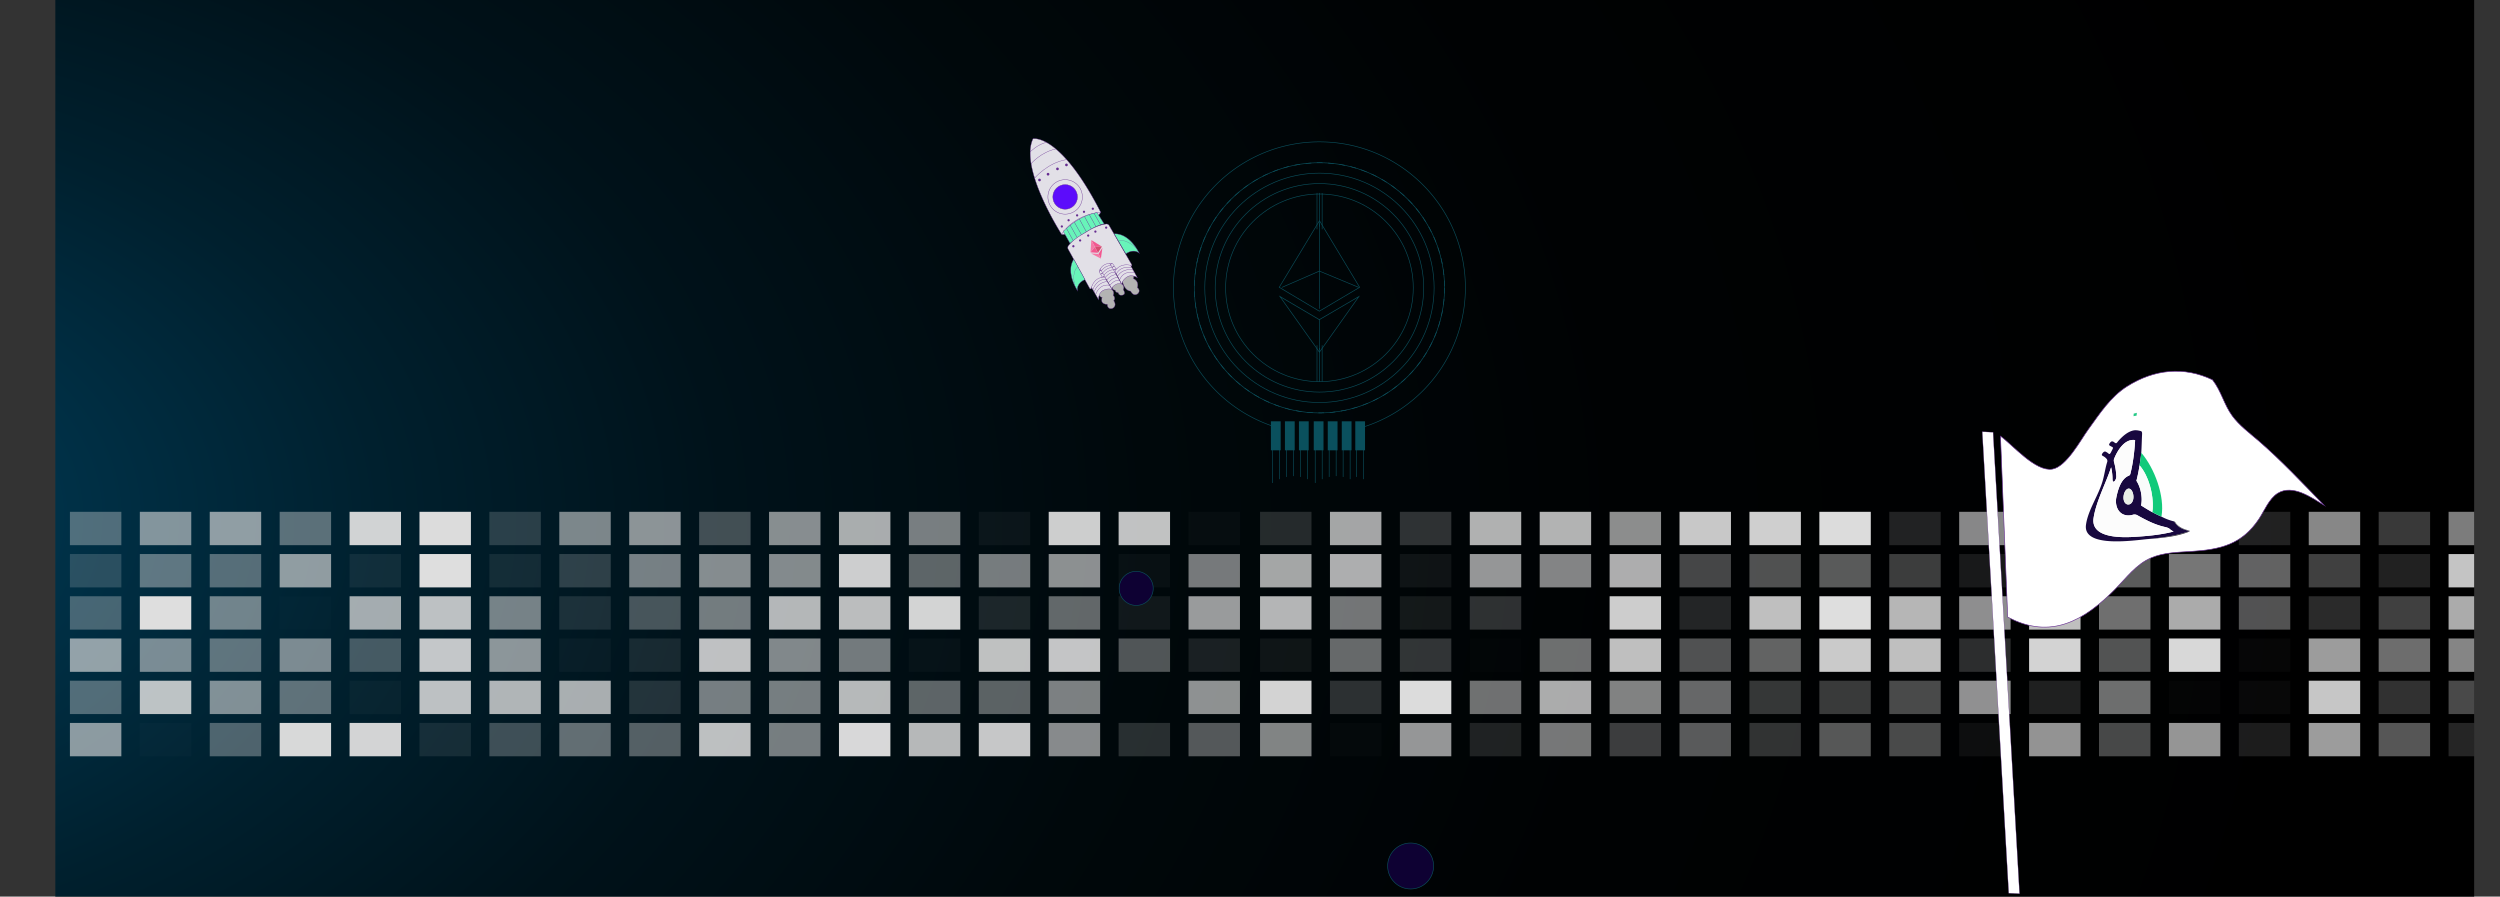 <svg xmlns="http://www.w3.org/2000/svg" xmlns:xlink="http://www.w3.org/1999/xlink" viewBox="0 0 3100.67 1112"><rect x="0" y="0" width="3100.67" height="1112" fill="#333333" stroke="none"/><defs><style>.cls-1{fill:url(#radial-gradient);}.cls-2{isolation:isolate;}.cls-3{clip-path:url(#clip-path);}.cls-4{mix-blend-mode:color-dodge;}.cls-10,.cls-11,.cls-12,.cls-13,.cls-14,.cls-15,.cls-16,.cls-17,.cls-18,.cls-19,.cls-20,.cls-21,.cls-22,.cls-23,.cls-24,.cls-25,.cls-26,.cls-27,.cls-28,.cls-29,.cls-30,.cls-31,.cls-32,.cls-33,.cls-34,.cls-35,.cls-36,.cls-37,.cls-38,.cls-39,.cls-40,.cls-41,.cls-42,.cls-43,.cls-44,.cls-45,.cls-46,.cls-47,.cls-48,.cls-49,.cls-5,.cls-50,.cls-51,.cls-52,.cls-53,.cls-54,.cls-55,.cls-56,.cls-57,.cls-58,.cls-59,.cls-6,.cls-60,.cls-61,.cls-62,.cls-63,.cls-64,.cls-65,.cls-66,.cls-67,.cls-68,.cls-69,.cls-7,.cls-70,.cls-71,.cls-72,.cls-73,.cls-74,.cls-75,.cls-76,.cls-77,.cls-78,.cls-79,.cls-8,.cls-80,.cls-81,.cls-82,.cls-83,.cls-84,.cls-85,.cls-86,.cls-87,.cls-88,.cls-89,.cls-9,.cls-90{fill:#dedede;}.cls-5{opacity:0.15;}.cls-6{opacity:0.36;}.cls-7{opacity:0.59;}.cls-8{opacity:0.65;}.cls-9{opacity:0.41;}.cls-10{opacity:0.94;}.cls-11{opacity:0.99;}.cls-12{opacity:0.19;}.cls-13{opacity:0.56;}.cls-14{opacity:0.63;}.cls-15{opacity:0.3;}.cls-16{opacity:0.61;}.cls-17{opacity:0.76;}.cls-18{opacity:0.54;}.cls-19{opacity:0.05;}.cls-20{opacity:0.92;}.cls-21{opacity:0.87;}.cls-22{opacity:0.03;}.cls-23{opacity:0.17;}.cls-24{opacity:0.74;}.cls-25{opacity:0.21;}.cls-26{opacity:0.79;}.cls-27{opacity:0.8;}.cls-28{opacity:0.9;}.cls-29{opacity:0.93;}.cls-30{opacity:0.11;}.cls-31{opacity:0.51;}.cls-32{opacity:0.26;}.cls-33{opacity:0.64;}.cls-34{opacity:0.43;}.cls-35{opacity:0.39;}.cls-36{opacity:0.08;}.cls-38{opacity:0.09;}.cls-39{opacity:0.53;}.cls-40{opacity:0.6;}.cls-41{opacity:0.42;}.cls-42{opacity:0.04;}.cls-43{opacity:0.78;}.cls-44{opacity:0.07;}.cls-45{opacity:0.67;}.cls-46{opacity:0.31;}.cls-47{opacity:0.4;}.cls-48{opacity:0.27;}.cls-49{opacity:0.48;}.cls-50{opacity:0.44;}.cls-51{opacity:0.29;}.cls-52{opacity:0.88;}.cls-53{opacity:0.18;}.cls-54{opacity:0.32;}.cls-55{opacity:0.01;}.cls-56{opacity:0.85;}.cls-57{opacity:0.13;}.cls-58{opacity:0.52;}.cls-59{opacity:0.81;}.cls-60{opacity:0.84;}.cls-61{opacity:0.95;}.cls-62{opacity:0.69;}.cls-63{opacity:0;}.cls-64{opacity:0.16;}.cls-65{opacity:0.86;}.cls-66{opacity:0.82;}.cls-67{opacity:0.5;}.cls-68{opacity:0.77;}.cls-69{opacity:0.37;}.cls-70{opacity:0.66;}.cls-71{opacity:0.55;}.cls-72{opacity:0.58;}.cls-73{opacity:0.12;}.cls-74{opacity:0.46;}.cls-75{opacity:0.22;}.cls-76{opacity:0.49;}.cls-77{opacity:0.91;}.cls-78{opacity:0.2;}.cls-79{opacity:0.97;}.cls-80{opacity:0.7;}.cls-81{opacity:0.24;}.cls-82{opacity:0.33;}.cls-83{opacity:0.14;}.cls-84{opacity:0.02;}.cls-85{opacity:0.89;}.cls-86{opacity:0.35;}.cls-87{opacity:0.1;}.cls-88{opacity:0.28;}.cls-89{opacity:0.38;}.cls-90{opacity:0.06;}.cls-91{fill:#b3b3b3;}.cls-108,.cls-113,.cls-114,.cls-91,.cls-92,.cls-93,.cls-95,.cls-96,.cls-97{stroke:#662d91;}.cls-108,.cls-109,.cls-110,.cls-112,.cls-113,.cls-114,.cls-91,.cls-92,.cls-93,.cls-95,.cls-96,.cls-97{stroke-miterlimit:10;}.cls-91,.cls-92,.cls-93{stroke-width:0.41px;}.cls-106,.cls-92{fill:#e2e0e7;}.cls-108,.cls-110,.cls-112,.cls-93,.cls-95{fill:none;}.cls-94{fill:#662d91;}.cls-95,.cls-96,.cls-97{stroke-width:0.46px;}.cls-107,.cls-96{fill:#68f4b9;}.cls-97{fill:#5c0cfb;}.cls-98{fill:#f35790;}.cls-99{fill:#f578a6;}.cls-100{fill:#d44c6e;}.cls-101{fill:#8991b1;}.cls-102{fill:#62678e;}.cls-103{fill:#767d99;}.cls-104{fill:#61678e;}.cls-105{fill:#54597b;}.cls-108{stroke-width:0.24px;}.cls-109{fill:#0e0133;}.cls-109,.cls-110,.cls-112{stroke:#0a505d;stroke-width:0.75px;}.cls-111{fill:#0a505d;}.cls-112{stroke-dasharray:7;}.cls-113,.cls-114{fill:#fff;}.cls-113{stroke-width:0.34px;}.cls-114{stroke-width:0.77px;}.cls-115{fill:#18083f;}.cls-116{fill:#11ca7a;}.cls-117{fill:#25c986;}.cls-118{fill:#252428;}.cls-119{fill:#252427;}.cls-120{fill:#fcfcfc;}.cls-121{fill:#fafcfb;}.cls-122{fill:#e9eee8;}</style><radialGradient id="radial-gradient" cx="-206.86" cy="640.97" r="2139.61" gradientTransform="scale(1.54 1)" gradientUnits="userSpaceOnUse"><stop offset="0.02" stop-color="#004463"/><stop offset="0.11" stop-color="#003249"/><stop offset="0.24" stop-color="#00202e"/><stop offset="0.37" stop-color="#00121a"/><stop offset="0.53" stop-color="#00080b"/><stop offset="0.71" stop-color="#000203"/><stop offset="1"/></radialGradient><clipPath id="clip-path" transform="translate(68.62)"><rect class="cls-1" width="3000" height="1112"/></clipPath></defs><g class="cls-2"><g id="Layer_1" data-name="Layer 1"><rect class="cls-1" x="68.62" width="3000" height="1112"/><g class="cls-3"><g class="cls-4"><rect class="cls-5" y="634.78" width="63.79" height="41.38"/><rect class="cls-6" x="86.71" y="634.78" width="63.79" height="41.38"/><rect class="cls-7" x="173.42" y="634.78" width="63.79" height="41.38"/><rect class="cls-8" x="260.13" y="634.78" width="63.79" height="41.38"/><rect class="cls-9" x="346.85" y="634.78" width="63.79" height="41.38"/><rect class="cls-10" x="433.56" y="634.78" width="63.79" height="41.38"/><rect class="cls-11" x="520.27" y="634.78" width="63.79" height="41.38"/><rect class="cls-12" x="606.98" y="634.78" width="63.79" height="41.38"/><rect class="cls-13" x="693.69" y="634.78" width="63.79" height="41.38"/><rect class="cls-14" x="780.4" y="634.78" width="63.79" height="41.38"/><rect class="cls-15" x="867.11" y="634.78" width="63.79" height="41.38"/><rect class="cls-16" x="953.82" y="634.78" width="63.79" height="41.38"/><rect class="cls-17" x="1040.54" y="634.78" width="63.79" height="41.38"/><rect class="cls-18" x="1127.25" y="634.78" width="63.79" height="41.38"/><rect class="cls-19" x="1213.96" y="634.78" width="63.79" height="41.38"/><rect class="cls-20" x="1300.67" y="634.78" width="63.79" height="41.38"/><rect class="cls-21" x="1387.38" y="634.78" width="63.79" height="41.38"/><rect class="cls-22" x="1474.09" y="634.78" width="63.79" height="41.38"/><rect class="cls-23" x="1562.8" y="634.78" width="63.79" height="41.38"/><rect class="cls-24" x="1649.51" y="634.78" width="63.79" height="41.38"/><rect class="cls-25" x="1736.22" y="634.78" width="63.79" height="41.38"/><rect class="cls-26" x="1822.93" y="634.78" width="63.79" height="41.38"/><rect class="cls-27" x="1909.64" y="634.78" width="63.79" height="41.38"/><rect class="cls-14" x="1996.35" y="634.78" width="63.79" height="41.38"/><rect class="cls-28" x="2083.06" y="634.78" width="63.79" height="41.38"/><rect class="cls-29" x="2169.78" y="634.78" width="63.79" height="41.38"/><rect class="cls-11" x="2256.49" y="634.78" width="63.79" height="41.38"/><rect class="cls-5" x="2343.2" y="634.78" width="63.79" height="41.38"/><rect class="cls-16" x="2429.91" y="634.78" width="63.79" height="41.38"/><rect class="cls-30" x="2516.62" y="634.78" width="63.79" height="41.38"/><rect class="cls-31" x="2603.33" y="634.78" width="63.79" height="41.38"/><rect class="cls-18" x="2690.04" y="634.78" width="63.79" height="41.38"/><rect class="cls-5" x="2776.75" y="634.78" width="63.79" height="41.38"/><rect class="cls-16" x="2863.46" y="634.78" width="63.79" height="41.38"/><rect class="cls-32" x="2950.18" y="634.78" width="63.79" height="41.38"/><rect class="cls-13" x="3036.89" y="634.78" width="63.79" height="41.38"/><rect class="cls-33" y="687.15" width="63.79" height="41.38"/><rect class="cls-12" x="86.71" y="687.15" width="63.79" height="41.38"/><rect class="cls-34" x="173.42" y="687.15" width="63.79" height="41.38"/><rect class="cls-35" x="260.13" y="687.15" width="63.79" height="41.38"/><rect class="cls-8" x="346.85" y="687.15" width="63.79" height="41.38"/><rect class="cls-36" x="433.56" y="687.15" width="63.79" height="41.38"/><rect class="cls-37" x="520.27" y="687.15" width="63.79" height="41.38"/><rect class="cls-38" x="606.98" y="687.15" width="63.79" height="41.38"/><rect class="cls-25" x="693.69" y="687.15" width="63.79" height="41.38"/><rect class="cls-39" x="780.4" y="687.15" width="63.79" height="41.38"/><rect class="cls-40" x="867.11" y="687.15" width="63.79" height="41.38"/><rect class="cls-7" x="953.82" y="687.15" width="63.79" height="41.38"/><rect class="cls-20" x="1040.54" y="687.15" width="63.79" height="41.38"/><rect class="cls-41" x="1127.25" y="687.15" width="63.79" height="41.38"/><rect class="cls-39" x="1213.96" y="687.15" width="63.79" height="41.38"/><rect class="cls-14" x="1300.67" y="687.15" width="63.79" height="41.38"/><rect class="cls-42" x="1387.38" y="687.15" width="63.79" height="41.38"/><rect class="cls-39" x="1474.09" y="687.15" width="63.79" height="41.38"/><rect class="cls-24" x="1562.8" y="687.15" width="63.79" height="41.38"/><rect class="cls-43" x="1649.51" y="687.15" width="63.79" height="41.38"/><rect class="cls-44" x="1736.22" y="687.15" width="63.79" height="41.38"/><rect class="cls-45" x="1822.93" y="687.15" width="63.79" height="41.38"/><rect class="cls-7" x="1909.64" y="687.15" width="63.79" height="41.38"/><rect class="cls-43" x="1996.35" y="687.15" width="63.79" height="41.38"/><rect class="cls-46" x="2083.06" y="687.15" width="63.79" height="41.38"/><rect class="cls-6" x="2169.78" y="687.15" width="63.79" height="41.38"/><rect class="cls-47" x="2256.49" y="687.15" width="63.79" height="41.38"/><rect class="cls-48" x="2343.2" y="687.15" width="63.79" height="41.38"/><rect class="cls-30" x="2429.91" y="687.15" width="63.79" height="41.38"/><rect class="cls-49" x="2516.62" y="687.15" width="63.79" height="41.38"/><rect class="cls-9" x="2603.33" y="687.15" width="63.79" height="41.38"/><rect class="cls-39" x="2690.04" y="687.15" width="63.79" height="41.38"/><rect class="cls-50" x="2776.75" y="687.15" width="63.79" height="41.38"/><rect class="cls-51" x="2863.46" y="687.15" width="63.79" height="41.38"/><rect class="cls-5" x="2950.18" y="687.15" width="63.79" height="41.38"/><rect class="cls-52" x="3036.89" y="687.15" width="63.79" height="41.38"/><rect class="cls-53" y="739.52" width="63.79" height="41.38"/><rect class="cls-54" x="86.71" y="739.52" width="63.79" height="41.38"/><rect class="cls-37" x="173.42" y="739.52" width="63.79" height="41.38"/><rect class="cls-31" x="260.13" y="739.52" width="63.79" height="41.38"/><rect class="cls-55" x="346.85" y="739.52" width="63.79" height="41.38"/><rect class="cls-24" x="433.56" y="739.52" width="63.79" height="41.38"/><rect class="cls-56" x="520.27" y="739.52" width="63.79" height="41.38"/><rect class="cls-39" x="606.98" y="739.52" width="63.79" height="41.38"/><rect class="cls-57" x="693.69" y="739.52" width="63.79" height="41.38"/><rect class="cls-54" x="780.4" y="739.52" width="63.79" height="41.38"/><rect class="cls-58" x="867.11" y="739.52" width="63.79" height="41.38"/><rect class="cls-59" x="953.82" y="739.52" width="63.79" height="41.38"/><rect class="cls-60" x="1040.54" y="739.52" width="63.79" height="41.38"/><rect class="cls-61" x="1127.25" y="739.52" width="63.79" height="41.38"/><rect class="cls-57" x="1213.96" y="739.52" width="63.79" height="41.38"/><rect class="cls-50" x="1300.67" y="739.52" width="63.79" height="41.38"/><rect class="cls-36" x="1387.38" y="739.52" width="63.79" height="41.38"/><rect class="cls-62" x="1474.09" y="739.52" width="63.79" height="41.38"/><rect class="cls-59" x="1562.8" y="739.52" width="63.79" height="41.38"/><rect class="cls-58" x="1649.51" y="739.52" width="63.79" height="41.38"/><rect class="cls-38" x="1736.22" y="739.52" width="63.79" height="41.38"/><rect class="cls-25" x="1822.93" y="739.52" width="63.79" height="41.38"/><rect class="cls-63" x="1909.64" y="739.52" width="63.79" height="41.38"/><rect class="cls-20" x="1996.35" y="739.52" width="63.79" height="41.38"/><rect class="cls-64" x="2083.06" y="739.52" width="63.79" height="41.38"/><rect class="cls-65" x="2169.78" y="739.52" width="63.79" height="41.38"/><rect class="cls-37" x="2256.49" y="739.52" width="63.79" height="41.38"/><rect class="cls-66" x="2343.2" y="739.52" width="63.79" height="41.38"/><rect class="cls-33" x="2429.91" y="739.52" width="63.79" height="41.38"/><rect class="cls-65" x="2516.62" y="739.52" width="63.79" height="41.38"/><rect class="cls-67" x="2603.33" y="739.52" width="63.79" height="41.38"/><rect class="cls-68" x="2690.04" y="739.52" width="63.79" height="41.38"/><rect class="cls-69" x="2776.75" y="739.52" width="63.79" height="41.38"/><rect class="cls-12" x="2863.46" y="739.52" width="63.79" height="41.38"/><rect class="cls-51" x="2950.18" y="739.52" width="63.79" height="41.38"/><rect class="cls-68" x="3036.89" y="739.52" width="63.79" height="41.38"/><rect class="cls-34" y="791.88" width="63.79" height="41.38"/><rect class="cls-70" x="86.71" y="791.88" width="63.79" height="41.38"/><rect class="cls-71" x="173.42" y="791.88" width="63.79" height="41.38"/><rect class="cls-34" x="260.13" y="791.88" width="63.79" height="41.38"/><rect class="cls-13" x="346.85" y="791.88" width="63.79" height="41.38"/><rect class="cls-46" x="433.56" y="791.88" width="63.79" height="41.38"/><rect class="cls-52" x="520.27" y="791.88" width="63.79" height="41.38"/><rect class="cls-14" x="606.98" y="791.88" width="63.79" height="41.38"/><rect class="cls-42" x="693.69" y="791.88" width="63.79" height="41.38"/><rect class="cls-30" x="780.4" y="791.88" width="63.79" height="41.38"/><rect class="cls-65" x="867.11" y="791.88" width="63.79" height="41.38"/><rect class="cls-72" x="953.82" y="791.88" width="63.79" height="41.38"/><rect class="cls-58" x="1040.54" y="791.88" width="63.79" height="41.38"/><rect class="cls-22" x="1127.25" y="791.88" width="63.79" height="41.38"/><rect class="cls-65" x="1213.96" y="791.88" width="63.79" height="41.38"/><rect class="cls-52" x="1300.67" y="791.88" width="63.79" height="41.38"/><rect class="cls-6" x="1387.38" y="791.88" width="63.79" height="41.38"/><rect class="cls-73" x="1474.09" y="791.88" width="63.79" height="41.38"/><rect class="cls-44" x="1562.8" y="791.88" width="63.79" height="41.38"/><rect class="cls-74" x="1649.51" y="791.88" width="63.79" height="41.38"/><rect class="cls-75" x="1736.22" y="791.88" width="63.79" height="41.38"/><rect class="cls-55" x="1822.93" y="791.88" width="63.79" height="41.38"/><rect class="cls-76" x="1909.64" y="791.88" width="63.79" height="41.38"/><rect class="cls-65" x="1996.35" y="791.88" width="63.79" height="41.38"/><rect class="cls-6" x="2083.06" y="791.88" width="63.79" height="41.38"/><rect class="cls-50" x="2169.78" y="791.88" width="63.79" height="41.38"/><rect class="cls-77" x="2256.49" y="791.88" width="63.79" height="41.38"/><rect class="cls-65" x="2343.2" y="791.88" width="63.79" height="41.38"/><rect class="cls-78" x="2429.91" y="791.88" width="63.79" height="41.38"/><rect class="cls-61" x="2516.62" y="791.88" width="63.79" height="41.38"/><rect class="cls-69" x="2603.33" y="791.88" width="63.79" height="41.38"/><rect class="cls-79" x="2690.04" y="791.88" width="63.79" height="41.38"/><rect class="cls-22" x="2776.75" y="791.88" width="63.79" height="41.38"/><rect class="cls-80" x="2863.46" y="791.88" width="63.79" height="41.38"/><rect class="cls-76" x="2950.18" y="791.88" width="63.79" height="41.38"/><rect class="cls-40" x="3036.89" y="791.88" width="63.79" height="41.38"/><rect class="cls-37" y="844.25" width="63.79" height="41.38"/><rect class="cls-69" x="86.71" y="844.25" width="63.79" height="41.38"/><rect class="cls-56" x="173.42" y="844.25" width="63.79" height="41.38"/><rect class="cls-72" x="260.13" y="844.25" width="63.79" height="41.38"/><rect class="cls-34" x="346.85" y="844.25" width="63.79" height="41.38"/><rect class="cls-42" x="433.56" y="844.25" width="63.79" height="41.38"/><rect class="cls-56" x="520.27" y="844.25" width="63.79" height="41.38"/><rect class="cls-26" x="606.98" y="844.25" width="63.79" height="41.38"/><rect class="cls-17" x="693.69" y="844.25" width="63.79" height="41.38"/><rect class="cls-64" x="780.4" y="844.25" width="63.79" height="41.38"/><rect class="cls-39" x="867.11" y="844.25" width="63.79" height="41.38"/><rect class="cls-39" x="953.82" y="844.25" width="63.79" height="41.38"/><rect class="cls-66" x="1040.54" y="844.25" width="63.79" height="41.38"/><rect class="cls-41" x="1127.25" y="844.25" width="63.79" height="41.38"/><rect class="cls-9" x="1213.96" y="844.25" width="63.79" height="41.38"/><rect class="cls-13" x="1300.67" y="844.25" width="63.79" height="41.38"/><rect class="cls-63" x="1387.38" y="844.25" width="63.79" height="41.38"/><rect class="cls-33" x="1474.09" y="844.25" width="63.79" height="41.38"/><rect class="cls-61" x="1562.8" y="844.25" width="63.79" height="41.38"/><rect class="cls-78" x="1649.51" y="844.25" width="63.79" height="41.38"/><rect class="cls-11" x="1736.22" y="844.25" width="63.79" height="41.38"/><rect class="cls-67" x="1822.93" y="844.25" width="63.79" height="41.38"/><rect class="cls-68" x="1909.64" y="844.25" width="63.79" height="41.38"/><rect class="cls-72" x="1996.35" y="844.25" width="63.79" height="41.38"/><rect class="cls-74" x="2083.06" y="844.25" width="63.79" height="41.38"/><rect class="cls-81" x="2169.78" y="844.25" width="63.79" height="41.38"/><rect class="cls-32" x="2256.49" y="844.25" width="63.79" height="41.38"/><rect class="cls-82" x="2343.2" y="844.25" width="63.79" height="41.38"/><rect class="cls-8" x="2429.91" y="844.25" width="63.79" height="41.38"/><rect class="cls-83" x="2516.62" y="844.25" width="63.79" height="41.38"/><rect class="cls-76" x="2603.33" y="844.25" width="63.79" height="41.38"/><rect class="cls-84" x="2690.04" y="844.25" width="63.79" height="41.38"/><rect class="cls-42" x="2776.75" y="844.25" width="63.79" height="41.38"/><rect class="cls-85" x="2863.46" y="844.25" width="63.79" height="41.38"/><rect class="cls-75" x="2950.18" y="844.25" width="63.79" height="41.38"/><rect class="cls-82" x="3036.89" y="844.25" width="63.79" height="41.38"/><rect class="cls-84" y="896.62" width="63.79" height="41.38"/><rect class="cls-14" x="86.71" y="896.62" width="63.79" height="41.38"/><rect class="cls-84" x="173.42" y="896.62" width="63.79" height="41.38"/><rect class="cls-86" x="260.13" y="896.62" width="63.79" height="41.38"/><rect class="cls-79" x="346.85" y="896.62" width="63.79" height="41.38"/><rect class="cls-61" x="433.56" y="896.62" width="63.79" height="41.38"/><rect class="cls-87" x="520.27" y="896.62" width="63.79" height="41.38"/><rect class="cls-88" x="606.98" y="896.62" width="63.79" height="41.38"/><rect class="cls-50" x="693.69" y="896.62" width="63.79" height="41.38"/><rect class="cls-89" x="780.4" y="896.62" width="63.79" height="41.38"/><rect class="cls-56" x="867.11" y="896.62" width="63.79" height="41.38"/><rect class="cls-39" x="953.82" y="896.62" width="63.79" height="41.38"/><rect class="cls-79" x="1040.54" y="896.62" width="63.79" height="41.38"/><rect class="cls-66" x="1127.25" y="896.62" width="63.79" height="41.38"/><rect class="cls-85" x="1213.96" y="896.62" width="63.79" height="41.38"/><rect class="cls-16" x="1300.67" y="896.62" width="63.79" height="41.38"/><rect class="cls-53" x="1387.38" y="896.62" width="63.79" height="41.38"/><rect class="cls-89" x="1474.09" y="896.62" width="63.79" height="41.38"/><rect class="cls-72" x="1562.8" y="896.62" width="63.79" height="41.38"/><rect class="cls-84" x="1649.51" y="896.62" width="63.79" height="41.38"/><rect class="cls-45" x="1736.22" y="896.62" width="63.79" height="41.38"/><rect class="cls-83" x="1822.93" y="896.62" width="63.79" height="41.38"/><rect class="cls-39" x="1909.64" y="896.62" width="63.79" height="41.38"/><rect class="cls-48" x="1996.35" y="896.62" width="63.79" height="41.38"/><rect class="cls-47" x="2083.06" y="896.62" width="63.79" height="41.38"/><rect class="cls-75" x="2169.78" y="896.62" width="63.79" height="41.38"/><rect class="cls-35" x="2256.49" y="896.62" width="63.79" height="41.38"/><rect class="cls-82" x="2343.2" y="896.62" width="63.79" height="41.38"/><rect class="cls-90" x="2429.91" y="896.62" width="63.79" height="41.38"/><rect class="cls-70" x="2516.62" y="896.62" width="63.79" height="41.38"/><rect class="cls-54" x="2603.33" y="896.62" width="63.79" height="41.38"/><rect class="cls-45" x="2690.04" y="896.62" width="63.79" height="41.38"/><rect class="cls-57" x="2776.75" y="896.62" width="63.79" height="41.38"/><rect class="cls-80" x="2863.46" y="896.62" width="63.79" height="41.38"/><rect class="cls-35" x="2950.18" y="896.62" width="63.79" height="41.38"/><rect class="cls-23" x="3036.89" y="896.62" width="63.79" height="41.38"/></g></g><g id="Rocket"><path class="cls-91" d="M1294.78,366.53s1.61,2.46,3.57,2.29c0,0-3.64,8.48,6.35,8.64,0,0-.19,4.61,3.54,5.34a5.25,5.25,0,0,0,6.15-4.84,6.94,6.94,0,0,0-1.75-4.89s3.22-3.15-.65-6.82a5.61,5.61,0,0,0-1.38-7l-5.17-4.88-12.65,8.06Z" transform="translate(68.62)"/><path class="cls-91" d="M1311.08,354.43s-1.87,4.64,3.42,5.6c0,0,0,2.71,3.75,3,0,0,.4,4.12,5.41,3s1-6.65,1-6.65,1.72-3.89-1-6.41S1316.81,348,1311.08,354.43Z" transform="translate(68.62)"/><path class="cls-91" d="M1323.68,349.89s2.23,10.59,10,11.19c0,0,2.19,5,6.09,4.48s6.69-5.52,2.27-8.88c0,0,2.82-7.76-4.93-11.13,0,0,1.69-4.44-1.08-6.12C1336,339.43,1320.33,341.52,1323.68,349.89Z" transform="translate(68.62)"/><path class="cls-92" d="M1251.9,290.61a7.24,7.24,0,0,1-3.84,0s-52.89-81.95-35.46-118.51c0,0,33.37-7.58,83.89,91a9.48,9.48,0,0,1-2.24,3.32" transform="translate(68.62)"/><path class="cls-93" d="M1248.06,290.59s13.42-23.8,48.43-27.48" transform="translate(68.62)"/><path class="cls-93" d="M1209.1,188.29s9.58-9.56,20.14-11.69" transform="translate(68.62)"/><path class="cls-93" d="M1210.24,203s11.85-14.22,30.68-18.27" transform="translate(68.62)"/><path class="cls-93" d="M1214.62,220.92s16-19.22,39.69-23" transform="translate(68.62)"/><circle class="cls-94" cx="1289.25" cy="223.23" r="1.67"/><circle class="cls-94" cx="1299.85" cy="216.07" r="1.67"/><circle class="cls-94" cx="1311.55" cy="209.47" r="1.67"/><circle class="cls-94" cx="1322.69" cy="204.54" r="1.67"/><circle class="cls-95" cx="1321.06" cy="244.24" r="21.38"/><path class="cls-96" d="M1292,263.64l8.81,13.93c-15,2.69-42.35,24.19-42.35,24.19l-8.17-14.47S1265.91,268.48,1292,263.64Z" transform="translate(68.62)"/><circle class="cls-97" cx="1321.06" cy="244.24" r="15.27"/><line class="cls-95" x1="1331.2" y1="298.67" x2="1322.74" y2="283.36"/><line class="cls-95" x1="1336.2" y1="295.07" x2="1327.04" y2="278.83"/><rect class="cls-92" x="1280.05" y="328.48" width="40.54" height="4.17" transform="translate(85.86 722.77) rotate(-31.26)"/><rect class="cls-92" x="1282.21" y="332.04" width="40.54" height="4.17" transform="translate(84.33 724.41) rotate(-31.26)"/><rect class="cls-92" x="1284.37" y="335.6" width="40.54" height="4.17" transform="translate(82.79 726.04) rotate(-31.26)"/><rect class="cls-92" x="1286.53" y="339.16" width="40.54" height="4.17" transform="translate(81.26 727.68) rotate(-31.26)"/><line class="cls-95" x1="1341.46" y1="291.46" x2="1332.43" y2="275.55"/><line class="cls-95" x1="1347.39" y1="287.67" x2="1338.71" y2="271.65"/><line class="cls-95" x1="1353.54" y1="284.07" x2="1345.02" y2="268.5"/><line class="cls-95" x1="1359.33" y1="281.1" x2="1351" y2="266.17"/><line class="cls-95" x1="1365.01" y1="278.77" x2="1356.88" y2="264.45"/><circle class="cls-94" cx="1316.96" cy="280.87" r="1.39"/><circle class="cls-94" cx="1325.34" cy="273.15" r="1.39"/><circle class="cls-94" cx="1335.92" cy="267.1" r="1.39"/><circle class="cls-94" cx="1344.44" cy="262.68" r="1.39"/><circle class="cls-94" cx="1355.41" cy="258.88" r="1.39"/><path class="cls-92" d="M1256.36,305c2.16-3.09,7.76-9.27,21.43-16.7,0,0,12.94-9,25.54-10.48a3.77,3.77,0,0,1,3.7,1.86l28,48.52a1.18,1.18,0,0,1-1,1.78c-3.75,0-11.76.48-16.68,3.46a1.57,1.57,0,0,1-2.15-.52l-2.87-4.66a3.44,3.44,0,0,0-4.65-1.18l-11.24,6.43a3.41,3.41,0,0,0-1.15,4.83l2.58,3.92a1.56,1.56,0,0,1-.52,2.21c-3,1.77-10,6.42-12.22,13a1.24,1.24,0,0,1-2.25.18L1256.14,309A3.79,3.79,0,0,1,1256.36,305Z" transform="translate(68.62)"/><circle class="cls-94" cx="1371.94" cy="282.31" r="1.39"/><path class="cls-92" d="M1296.11,333.7l14,24.14s4-7.68,12.14-5.84L1308,326.87A12.48,12.48,0,0,0,1296.11,333.7Z" transform="translate(68.62)"/><circle class="cls-94" cx="1358.58" cy="287.23" r="1.39"/><circle class="cls-94" cx="1349.66" cy="292.17" r="1.39"/><circle class="cls-94" cx="1339.63" cy="298.22" r="1.39"/><circle class="cls-94" cx="1331.26" cy="305.4" r="1.39"/><path class="cls-98" d="M1284.93,297.72v0l0,0h0l1.3.8,11.64,7.21.1.07-.42,0-2.41.11-2.69.13-2.71.12-.48.05v0q-2.13-4.17-4.27-8.32A.39.39,0,0,0,1284.93,297.72Z" transform="translate(68.62)"/><path class="cls-99" d="M1284.93,297.72a.39.39,0,0,1,.08.1q2.15,4.15,4.27,8.32v0h0l0,0-.08.07-2.13,2.69-2.92,3.69c-.08.1-.17.19-.25.28a.65.65,0,0,1,0-.14c.07-1.14.15-2.29.23-3.43s.17-2.49.26-3.74.19-2.77.28-4.15c.08-1.2.17-2.4.25-3.6C1284.92,297.82,1284.93,297.77,1284.93,297.72Z" transform="translate(68.62)"/><path class="cls-100" d="M1289.29,306.17l.48-.05,2.71-.12,2.69-.13,2.41-.11.42,0a.61.61,0,0,1,0,.13l-1.74,2.75-3,4.83a.55.55,0,0,1-.1.11l-3.78-7.36v0Z" transform="translate(68.62)"/><path class="cls-98" d="M1289.3,306.19l3.78,7.36-2.43-.14L1284,313a.74.74,0,0,1-.14,0l0,0h0c.08-.09.17-.18.25-.28l2.92-3.69,2.13-2.69.08-.07Z" transform="translate(68.62)"/><path class="cls-98" d="M1298.71,307.18c-.1.75-.21,1.5-.32,2.25q-.8,5.55-1.6,11.1l0,.16-.07,0a1,1,0,0,0-.06-.18c-.91-1.79-1.83-3.57-2.75-5.36a2.12,2.12,0,0,0-.11-.21.48.48,0,0,0,.09-.11q2.37-3.75,4.75-7.51l.07-.1Z" transform="translate(68.62)"/><path class="cls-99" d="M1293.77,314.9a2.12,2.12,0,0,1,.11.21c.92,1.79,1.84,3.57,2.75,5.36a1,1,0,0,1,.06.18l-1.16-.6-1.54-.8-1.3-.68-2.71-1.4L1287.7,316l-2.39-1.25-.65-.34v0l.54,0,2.12.12,2.76.17,2.75.16Z" transform="translate(68.62)"/><path class="cls-101" d="M1284.66,314.39l0,0h0Z" transform="translate(68.62)"/><path class="cls-102" d="M1284.94,297.67l0,0h0Z" transform="translate(68.62)"/><path class="cls-103" d="M1284.94,297.67h0l0,0Z" transform="translate(68.62)"/><path class="cls-101" d="M1283.91,312.93l0,0Z" transform="translate(68.62)"/><path class="cls-104" d="M1298.68,307.18l0,0v0Z" transform="translate(68.62)"/><path class="cls-105" d="M1289.3,306.19h0l0,0Z" transform="translate(68.62)"/><path class="cls-106" d="M1285.06,356.33c4-11.31,12-12.53,15.21-12.53a10.65,10.65,0,0,1,1.18.06l9.55,15.78a7.11,7.11,0,0,0-4.35-1.3,17,17,0,0,0-6.94,1.8c-5.49,2.71-5.84,9.18-5.78,11.53Z" transform="translate(68.62)"/><path class="cls-94" d="M1300.27,344c.49,0,.85,0,1.06.05l9,14.95a7.69,7.69,0,0,0-3.72-.86,17.13,17.13,0,0,0-7,1.82c-5.08,2.5-5.85,8.14-5.91,11l-8.44-14.61c3.93-11.1,11.79-12.3,15-12.3m0-.41c-3.18,0-11.41,1.18-15.44,12.76l9.35,16.16s-1.06-8.89,5.63-12.19a16.91,16.91,0,0,1,6.84-1.78A6.42,6.42,0,0,1,1312,361l-10.45-17.28a8.75,8.75,0,0,0-1.3-.08Z" transform="translate(68.62)"/><path class="cls-106" d="M1314.32,336.69c.39-.88,4-8.26,14.14-8.26a25.63,25.63,0,0,1,4.94.52l8.67,15.46a15.06,15.06,0,0,0-7.63-2.44,9.46,9.46,0,0,0-5.24,1.54c-.07,0-6.74,4.22-6.17,9.45Z" transform="translate(68.62)"/><path class="cls-94" d="M1328.46,328.64h0a24.93,24.93,0,0,1,4.81.49l8.24,14.7a14.67,14.67,0,0,0-7.07-2.07,9.6,9.6,0,0,0-5.34,1.57c-.29.18-6.16,3.85-6.32,8.75l-8.24-15.4c.54-1.16,4.16-8,13.92-8m0-.41c-11,0-14.37,8.47-14.37,8.47l9.53,17.8c-2.35-5.88,5.69-10.82,5.69-10.82a9.2,9.2,0,0,1,5.13-1.51,15.22,15.22,0,0,1,8.22,2.89l-9.13-16.29a25.86,25.86,0,0,0-5.07-.54Z" transform="translate(68.62)"/><path class="cls-93" d="M1287,359.14s3.44-13,16.18-12.68" transform="translate(68.62)"/><path class="cls-93" d="M1288.69,361.92a17.76,17.76,0,0,1,16.18-12.68" transform="translate(68.62)"/><path class="cls-93" d="M1290.48,364.88s3.82-12.92,16.59-11.18" transform="translate(68.62)"/><path class="cls-93" d="M1335.12,332.09s-12.9-3.66-19.16,7.45" transform="translate(68.62)"/><path class="cls-93" d="M1336.68,334.93a17.74,17.74,0,0,0-19.16,7.45" transform="translate(68.62)"/><path class="cls-93" d="M1338.31,338s-13.06-3.3-18.08,8.57" transform="translate(68.62)"/><path class="cls-93" d="M1297.36,335.86s4.93-7,12.11-6.47" transform="translate(68.62)"/><path class="cls-93" d="M1299.11,338.33s4.93-7,12.11-6.47" transform="translate(68.62)"/><path class="cls-93" d="M1300.76,341.11s4.93-6.95,12.11-6.46" transform="translate(68.62)"/><path class="cls-93" d="M1302.41,343.9s4.93-6.95,12.11-6.47" transform="translate(68.62)"/><path class="cls-93" d="M1304.06,347.24s4.93-6.95,12.1-6.47" transform="translate(68.62)"/><path class="cls-93" d="M1306.26,350.59s4.93-7,12.1-6.47" transform="translate(68.62)"/><path class="cls-93" d="M1307.9,353.93s4.93-6.95,12.11-6.47" transform="translate(68.62)"/><path class="cls-107" d="M1267.77,360.52c-14.54-23.9-6.06-37-4.59-39L1277,346.7C1267.5,351,1267.33,357.67,1267.77,360.52Z" transform="translate(68.62)"/><path class="cls-94" d="M1263.16,322l13.56,24.64c-8.45,3.92-9.48,9.68-9.28,12.92-7.57-12.8-8.37-22.28-7.65-28.08a21.16,21.16,0,0,1,3.37-9.48m.06-.83s-12,13.58,5.08,40.68c0,0-3.52-9.43,9.06-15l-14.14-25.68Z" transform="translate(68.62)"/><path class="cls-108" d="M1268.53,330.7s-8,3.64-4.44,22.12" transform="translate(68.62)"/><path class="cls-107" d="M1313.3,290.07a11,11,0,0,1,1.39-.07c5.17,0,18.29,2.37,29.67,24a11,11,0,0,0-7.1-2.55c-3,0-6.2,1.16-9.5,3.43Z" transform="translate(68.62)"/><path class="cls-94" d="M1314.69,290.22h0c5.06,0,17.77,2.3,29,23a11.22,11.22,0,0,0-6.41-2,16.92,16.92,0,0,0-9.42,3.34l-14.16-24.31c.26,0,.6,0,1,0m0-.45a10.35,10.35,0,0,0-1.75.12l14.75,25.33c3.77-2.65,7-3.53,9.57-3.53a10.62,10.62,0,0,1,8,3.48c-11.73-23.22-25.69-25.4-30.52-25.4Z" transform="translate(68.62)"/><path class="cls-108" d="M1318.42,299.37s7.24-5,21.25,7.56" transform="translate(68.62)"/></g><g id="Eth_Coin" data-name="Eth Coin"><circle class="cls-109" cx="1409.19" cy="729.76" r="21.12"/><circle class="cls-109" cx="1749.55" cy="1074.06" r="28.51"/><line class="cls-110" x1="1578.08" y1="599.01" x2="1578.08" y2="523.39"/><line class="cls-110" x1="1586.75" y1="594.28" x2="1586.75" y2="523.39"/><line class="cls-110" x1="1595.41" y1="591.54" x2="1595.41" y2="523.39"/><line class="cls-110" x1="1604.07" y1="590.48" x2="1604.07" y2="523.39"/><line class="cls-110" x1="1612.73" y1="591.54" x2="1612.73" y2="523.39"/><line class="cls-110" x1="1621.4" y1="594.28" x2="1621.4" y2="523.39"/><rect class="cls-111" x="1576.28" y="522.54" width="12.1" height="35.97"/><rect class="cls-111" x="1611.04" y="522.54" width="12.1" height="35.97"/><rect class="cls-111" x="1593.66" y="522.54" width="12.1" height="35.97"/><line class="cls-110" x1="1631.21" y1="599.01" x2="1631.21" y2="523.39"/><line class="cls-110" x1="1639.87" y1="594.28" x2="1639.87" y2="523.39"/><line class="cls-110" x1="1648.53" y1="591.54" x2="1648.53" y2="523.39"/><line class="cls-110" x1="1657.19" y1="590.48" x2="1657.19" y2="523.39"/><line class="cls-110" x1="1665.85" y1="591.54" x2="1665.85" y2="523.39"/><line class="cls-110" x1="1674.52" y1="594.28" x2="1674.52" y2="523.39"/><rect class="cls-111" x="1629.4" y="522.54" width="12.1" height="35.97"/><rect class="cls-111" x="1664.16" y="522.54" width="12.1" height="35.97"/><rect class="cls-111" x="1646.78" y="522.54" width="12.1" height="35.97"/><line class="cls-110" x1="1682.59" y1="591.54" x2="1682.59" y2="523.39"/><line class="cls-110" x1="1691.25" y1="594.28" x2="1691.25" y2="523.39"/><rect class="cls-111" x="1680.9" y="522.54" width="12.1" height="35.97"/><line class="cls-110" x1="1636.62" y1="431.58" x2="1636.62" y2="473.36"/><line class="cls-110" x1="1639.81" y1="473.3" x2="1639.81" y2="428.27"/><line class="cls-110" x1="1633.44" y1="473.36" x2="1633.44" y2="428.27"/><line class="cls-110" x1="1636.62" y1="281.06" x2="1636.62" y2="239.29"/><line class="cls-110" x1="1639.81" y1="239.35" x2="1639.81" y2="284.38"/><line class="cls-110" x1="1633.44" y1="239.29" x2="1633.44" y2="284.38"/><circle class="cls-110" cx="1636.47" cy="356.99" r="116.37"/><g id="Eth"><path class="cls-111" d="M1567.89,274.44l49.27,81.76-49.47,29.32-49.2-29.32,49.4-81.76m0-1.45-50.44,83.47,50.23,29.94,50.51-29.94L1567.9,273Z" transform="translate(68.62)"/><path class="cls-111" d="M1615.43,369l-47.6,67.15L1520.21,369l47.11,27.7.37.22.38-.22L1615.43,369m-97.86-2.41,50.26,70.85,50.23-70.85L1567.7,396l-50.13-29.47Z" transform="translate(68.62)"/><line class="cls-110" x1="1636.51" y1="277.07" x2="1636.31" y2="382.89"/><line class="cls-110" x1="1636.31" y1="396.02" x2="1636.45" y2="433.88"/><polyline class="cls-110" points="1589.87 356.43 1636.38 336.21 1685.11 356.43"/></g><path class="cls-110" d="M1511.13,528.94a181.05,181.05,0,0,1,56.73-353c100,0,181,81,181,181a181.1,181.1,0,0,1-126.24,172.58" transform="translate(68.62)"/><circle class="cls-110" cx="1636.47" cy="356.99" r="129.3"/><circle class="cls-110" cx="1636.47" cy="356.99" r="155.16"/><circle class="cls-112" cx="1636.47" cy="356.99" r="155.16"/><circle class="cls-110" cx="1636.47" cy="356.99" r="142.23"/></g><g id="Flag"><polygon class="cls-113" points="2491.33 1107.79 2504.8 1108.42 2471.97 536.09 2458.5 535.45 2491.33 1107.79"/><path class="cls-114" d="M2814.06,626.78c-15.29-9.28-39-26.64-57.71-15-10.72,6.7-16.44,21.51-23.12,31.64-21.17,32.07-48.26,38.25-84.6,40.5-16.25,1-33.77,1.37-49,7.84-18.66,7.92-30.93,24.84-44.77,38.92-38.77,39.42-80.28,63.11-133.41,34.62q-4.4-112.2-8.92-224.4c14.76,10.49,43.38,44.64,64.44,40.91,17.45-3.09,34.95-36.09,44.14-48.75,14.2-19.57,27.76-40.92,48.63-54,33.38-21,70.12-25,105.71-8,11,14.06,14.24,30.75,24.62,44.86,8.6,11.7,21.15,21,32.06,30.37C2761.13,571.3,2787.24,599.41,2814.06,626.78Z" transform="translate(68.62)"/><path class="cls-115" d="M2612.12,640.75a66.88,66.88,0,0,0,15.9,6c4.05,7.25,10.62,10,19.36,11.95h0c-17.2,5.91-33.89,8.17-51.95,9.88-16.77,1.46-80.68,11.52-76.88-17.52,2.5-19.11,16.41-37.36,21.32-56.91,2-7.85,3-15,5.06-21.26a4.55,4.55,0,0,0-.38-3.27,13.92,13.92,0,0,0-5-4.07c-1.26-.67-2-1.4-.41-3.51,1.45-1.91,2.79-2.43,4.14-1.68a14.25,14.25,0,0,1,3.28,2.24c.91.9,1.65.6,2.46-.75.14-.23.31-.44.43-.68,3.27-6.77,3.89-5.49-.56-8-1.2-.69-2.54-1.14-.85-3.53,1.53-2.17,2.65-2.73,4.59-1.73,1.1.56,2.05,1.87,3.25,1.81.87,0,2.14-2.08,3.21-3.26,5.56-6.19,11.76-11.26,18.53-12.63,2.74-.56,5.68,0,8.77.75,1.41.37,1.89,1.45,1.74,4.22-.38,7-.49,14.86-1,22.84-.57,5.19-1.27,10.42-2.15,15.57a185,185,0,0,1-3.86,19.13c5.34,8.16,7.91,21,5.75,30.56,4.53,2.89,9.15,5.72,13.91,8.35C2604.49,637.21,2608.3,639.1,2612.12,640.75Zm-62.38-61.15c-6.64,20.34-19,42.86-21.91,64-2.49,24.93,37.84,23.12,52.37,22.16,14-.87,28.07-2.2,41.81-5.23,1.7-.38,3.34-.81,5.24-1.35a16,16,0,0,1-4.32-2.66c-1.59-1.6-3.83-2.33-6.91-3-11.82-2.71-21.82-7.81-33-14a7.38,7.38,0,0,0-6.56-1,18.31,18.31,0,0,1-7.64.62c-10.83-1.59-14.56-12.81-12.58-22.34,1.88-9,5.45-22.38,14.94-26.63a3.27,3.27,0,0,0,2.32-2.16c3.48-13.66,5.1-27.76,6-41.84-.31-.22-.47-.39-.61-.41-12.7-1.42-21.5,13.3-25.59,23.69a7.2,7.2,0,0,0,0,3.42,76.33,76.33,0,0,1,2.82,16.87,9.29,9.29,0,0,1-1.7,6.55c-1.76,2.23-2.93,1.29-3-2.15A64,64,0,0,0,2549.74,579.6Zm27.5,34.28c-.87-5.67-4-9-7.11-7.54s-5.35,6.81-5,11.9,3.48,8.27,7.14,7.32S2578.11,619.51,2577.24,613.88Z" transform="translate(68.62)"/><path class="cls-116" d="M2585,577.15c.88-5.15,1.58-10.38,2.15-15.57,16.28,18.81,29.54,54,25,79.17-3.83-1.65-7.64-3.54-11.36-5.56.18-1.37.36-2.77.5-4.23C2602.41,613.58,2596.62,590.64,2585,577.15Z" transform="translate(68.62)"/><path class="cls-117" d="M2581.63,512c-.07,1-.16,2.05-.27,3.46-1.21.18-2.44.41-3.82.73.07-.93.14-2,.22-3.18C2578.94,512.71,2580.2,512.37,2581.63,512Z" transform="translate(68.62)"/><path class="cls-118" d="M2595.42,668.56c18.06-1.71,34.75-4,51.95-9.88a12.11,12.11,0,0,1-2.32,1.35c-14.52,5.5-30.14,6.9-45.52,8.34C2598.37,668.48,2596.8,668.5,2595.42,668.56Z" transform="translate(68.62)"/><path class="cls-119" d="M2647.38,658.68c-8.74-2-15.31-4.7-19.36-11.95.36.23.88.38,1,.65,3.36,5.81,9.91,8.87,17.76,10.81C2647.18,658.28,2647.19,658.52,2647.38,658.68Z" transform="translate(68.62)"/><path class="cls-120" d="M2549.74,579.6a64,64,0,0,1,1.69,14.52c.09,3.44,1.26,4.38,3,2.15a9.29,9.29,0,0,0,1.7-6.55,76.33,76.33,0,0,0-2.82-16.87,7.2,7.2,0,0,1,0-3.42c4.09-10.39,12.88-25.1,25.59-23.69.14,0,.3.19.61.41-.87,14.08-2.49,28.18-6,41.84a3.27,3.27,0,0,1-2.32,2.16c-9.49,4.25-13.06,17.6-14.94,26.63-2,9.53,1.75,20.75,12.58,22.34a18.31,18.31,0,0,0,7.64-.62,7.38,7.38,0,0,1,6.56,1c11.14,6.21,21.14,11.31,33,14,3.08.7,5.32,1.43,6.91,3a16,16,0,0,0,4.32,2.66c-1.9.54-3.54,1-5.24,1.35-13.74,3-27.79,4.36-41.81,5.23-14.53,1-54.86,2.77-52.37-22.16C2530.71,622.46,2543.1,599.94,2549.74,579.6Z" transform="translate(68.62)"/><path class="cls-121" d="M2585,577.15c11.65,13.49,17.44,36.43,16.3,53.81-.14,1.46-.32,2.86-.5,4.23-4.76-2.63-9.38-5.46-13.91-8.35,2.16-9.54-.41-22.4-5.75-30.56A185,185,0,0,0,2585,577.15Z" transform="translate(68.62)"/><path class="cls-122" d="M2577.24,613.88c.87,5.63-1.34,10.72-5,11.68s-6.83-2.19-7.14-7.32,1.93-10.41,5-11.9S2576.37,608.21,2577.24,613.88Z" transform="translate(68.62)"/></g></g></g></svg>
